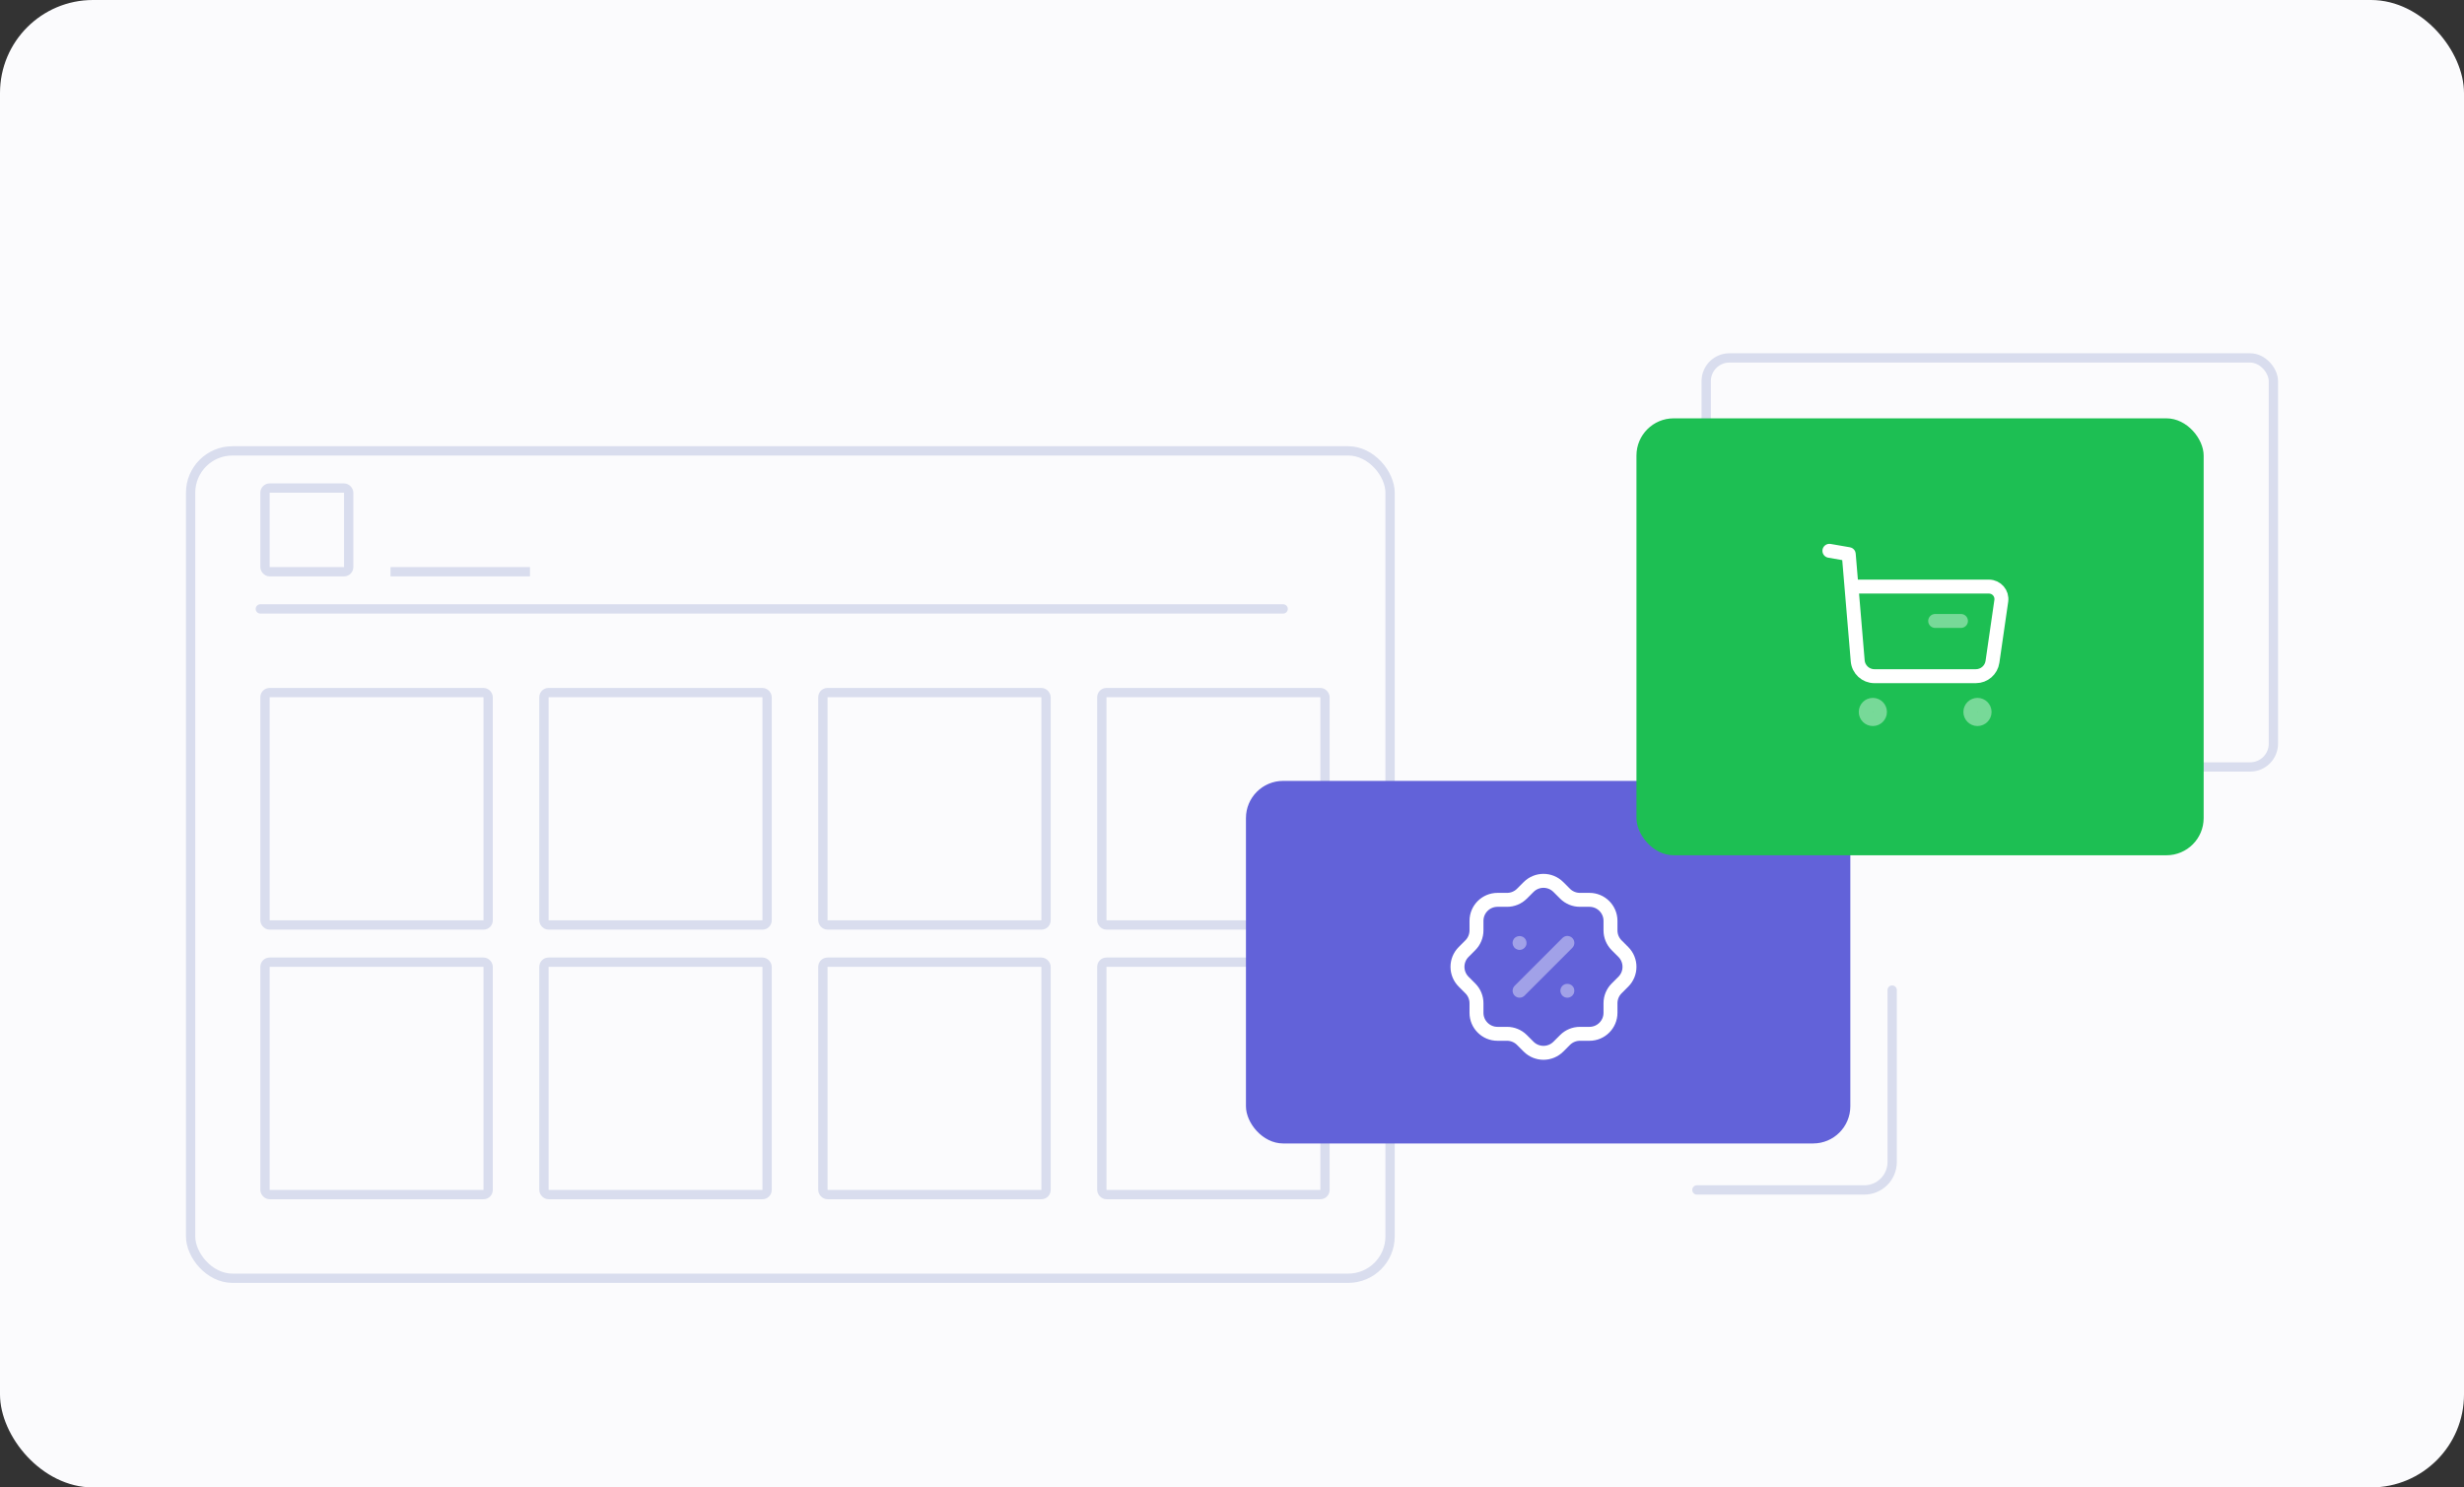<svg width="265" height="160" viewBox="0 0 265 160" fill="none" xmlns="http://www.w3.org/2000/svg">
<rect x="0" y="0" width="265" height="160" fill="#333333" stroke="none"/>
<rect width="265" height="160" rx="10" fill="#FBFBFD"/>
<rect x="20.5" y="48.5" width="129" height="89" rx="4.5" stroke="#D9DDEE"/>
<path d="M28 65.5H138" stroke="#D9DDEE" stroke-linecap="round"/>
<rect x="28.5" y="52.5" width="9" height="9" rx="0.5" stroke="#D9DDEE"/>
<rect x="58.5" y="74.5" width="24" height="25" rx="0.5" stroke="#D9DDEE"/>
<rect x="58.5" y="103.5" width="24" height="25" rx="0.5" stroke="#D9DDEE"/>
<rect x="88.5" y="74.5" width="24" height="25" rx="0.5" stroke="#D9DDEE"/>
<rect x="88.5" y="103.5" width="24" height="25" rx="0.5" stroke="#D9DDEE"/>
<rect x="118.5" y="74.5" width="24" height="25" rx="0.5" stroke="#D9DDEE"/>
<rect x="118.5" y="103.5" width="24" height="25" rx="0.5" stroke="#D9DDEE"/>
<rect x="42" y="61" width="15" height="1" fill="#D9DDEE"/>
<rect x="28.5" y="74.5" width="24" height="25" rx="0.5" stroke="#D9DDEE"/>
<rect x="28.5" y="103.5" width="24" height="25" rx="0.5" stroke="#D9DDEE"/>
<path d="M203.5 106.5L203.5 125C203.5 126.657 202.157 128 200.5 128L182.5 128" stroke="#D9DDEE" stroke-linecap="round"/>
<rect x="183.5" y="38.5" width="61" height="44" rx="2.5" stroke="#D9DDEE"/>
<rect x="134" y="84" width="65" height="39" rx="4" fill="#6262D9"/>
<path d="M158.794 99.056C158.794 97.807 159.807 96.794 161.055 96.794H162.084C162.68 96.794 163.253 96.558 163.677 96.137L164.396 95.417C165.277 94.532 166.709 94.528 167.594 95.409L167.603 95.417L168.323 96.137C168.746 96.558 169.319 96.794 169.916 96.794H170.944C172.193 96.794 173.206 97.807 173.206 99.056V100.083C173.206 100.681 173.442 101.253 173.863 101.677L174.583 102.397C175.468 103.278 175.473 104.709 174.592 105.595L174.583 105.604L173.863 106.324C173.442 106.746 173.206 107.32 173.206 107.916V108.945C173.206 110.194 172.193 111.206 170.944 111.206H169.916C169.319 111.206 168.746 111.443 168.323 111.864L167.603 112.583C166.723 113.469 165.291 113.473 164.405 112.592C164.402 112.589 164.399 112.586 164.396 112.583L163.677 111.864C163.253 111.443 162.68 111.206 162.084 111.206H161.055C159.807 111.206 158.794 110.194 158.794 108.945V107.916C158.794 107.32 158.557 106.746 158.136 106.324L157.417 105.604C156.531 104.723 156.527 103.291 157.408 102.406L157.417 102.397L158.136 101.677C158.557 101.253 158.794 100.681 158.794 100.083V99.056" stroke="white" stroke-width="1.5" stroke-linecap="round" stroke-linejoin="round"/>
<path opacity="0.4" d="M163.43 106.569L168.57 101.429" stroke="white" stroke-width="1.5" stroke-linecap="round" stroke-linejoin="round"/>
<path opacity="0.4" d="M168.566 107.322C168.366 107.322 168.176 107.242 168.036 107.102C167.966 107.032 167.916 106.942 167.876 106.852C167.836 106.762 167.816 106.673 167.816 106.572C167.816 106.472 167.836 106.372 167.876 106.282C167.916 106.192 167.966 106.112 168.036 106.042C168.316 105.762 168.816 105.762 169.096 106.042C169.166 106.112 169.226 106.192 169.266 106.282C169.296 106.372 169.316 106.472 169.316 106.572C169.316 106.673 169.296 106.762 169.266 106.852C169.226 106.942 169.166 107.032 169.096 107.102C168.956 107.242 168.766 107.322 168.566 107.322Z" fill="white"/>
<path opacity="0.4" d="M163.426 102.183C163.326 102.183 163.236 102.162 163.146 102.122C163.056 102.082 162.966 102.033 162.896 101.963C162.826 101.883 162.776 101.803 162.736 101.713C162.696 101.622 162.676 101.533 162.676 101.433C162.676 101.332 162.696 101.233 162.736 101.143C162.776 101.053 162.826 100.963 162.896 100.903C163.186 100.622 163.676 100.622 163.956 100.903C164.096 101.042 164.176 101.233 164.176 101.433C164.176 101.533 164.166 101.622 164.126 101.713C164.086 101.803 164.026 101.883 163.956 101.963C163.886 102.033 163.806 102.082 163.716 102.122C163.626 102.162 163.526 102.183 163.426 102.183Z" fill="white"/>
<rect x="176" y="45" width="61" height="47" rx="4" fill="#1DBF53"/>
<path opacity="0.4" fill-rule="evenodd" clip-rule="evenodd" d="M201.422 75.82C201.844 75.82 202.187 76.163 202.187 76.585C202.187 77.007 201.844 77.349 201.422 77.349C201 77.349 200.658 77.007 200.658 76.585C200.658 76.163 201 75.82 201.422 75.82Z" stroke="white" stroke-width="1.5" stroke-linecap="round" stroke-linejoin="round"/>
<path opacity="0.4" fill-rule="evenodd" clip-rule="evenodd" d="M212.675 75.82C213.097 75.82 213.44 76.163 213.44 76.585C213.44 77.007 213.097 77.349 212.675 77.349C212.253 77.349 211.91 77.007 211.91 76.585C211.91 76.163 212.253 75.82 212.675 75.82Z" stroke="white" stroke-width="1.5" stroke-linecap="round" stroke-linejoin="round"/>
<path d="M196.75 59.25L198.83 59.61L199.793 71.083C199.871 72.018 200.652 72.736 201.59 72.736H212.502C213.398 72.736 214.158 72.078 214.287 71.19L215.236 64.632C215.353 63.823 214.726 63.099 213.909 63.099H199.164" stroke="white" stroke-width="1.5" stroke-linecap="round" stroke-linejoin="round"/>
<path opacity="0.4" d="M208.125 66.795H210.898" stroke="white" stroke-width="1.5" stroke-linecap="round" stroke-linejoin="round"/>
</svg>
